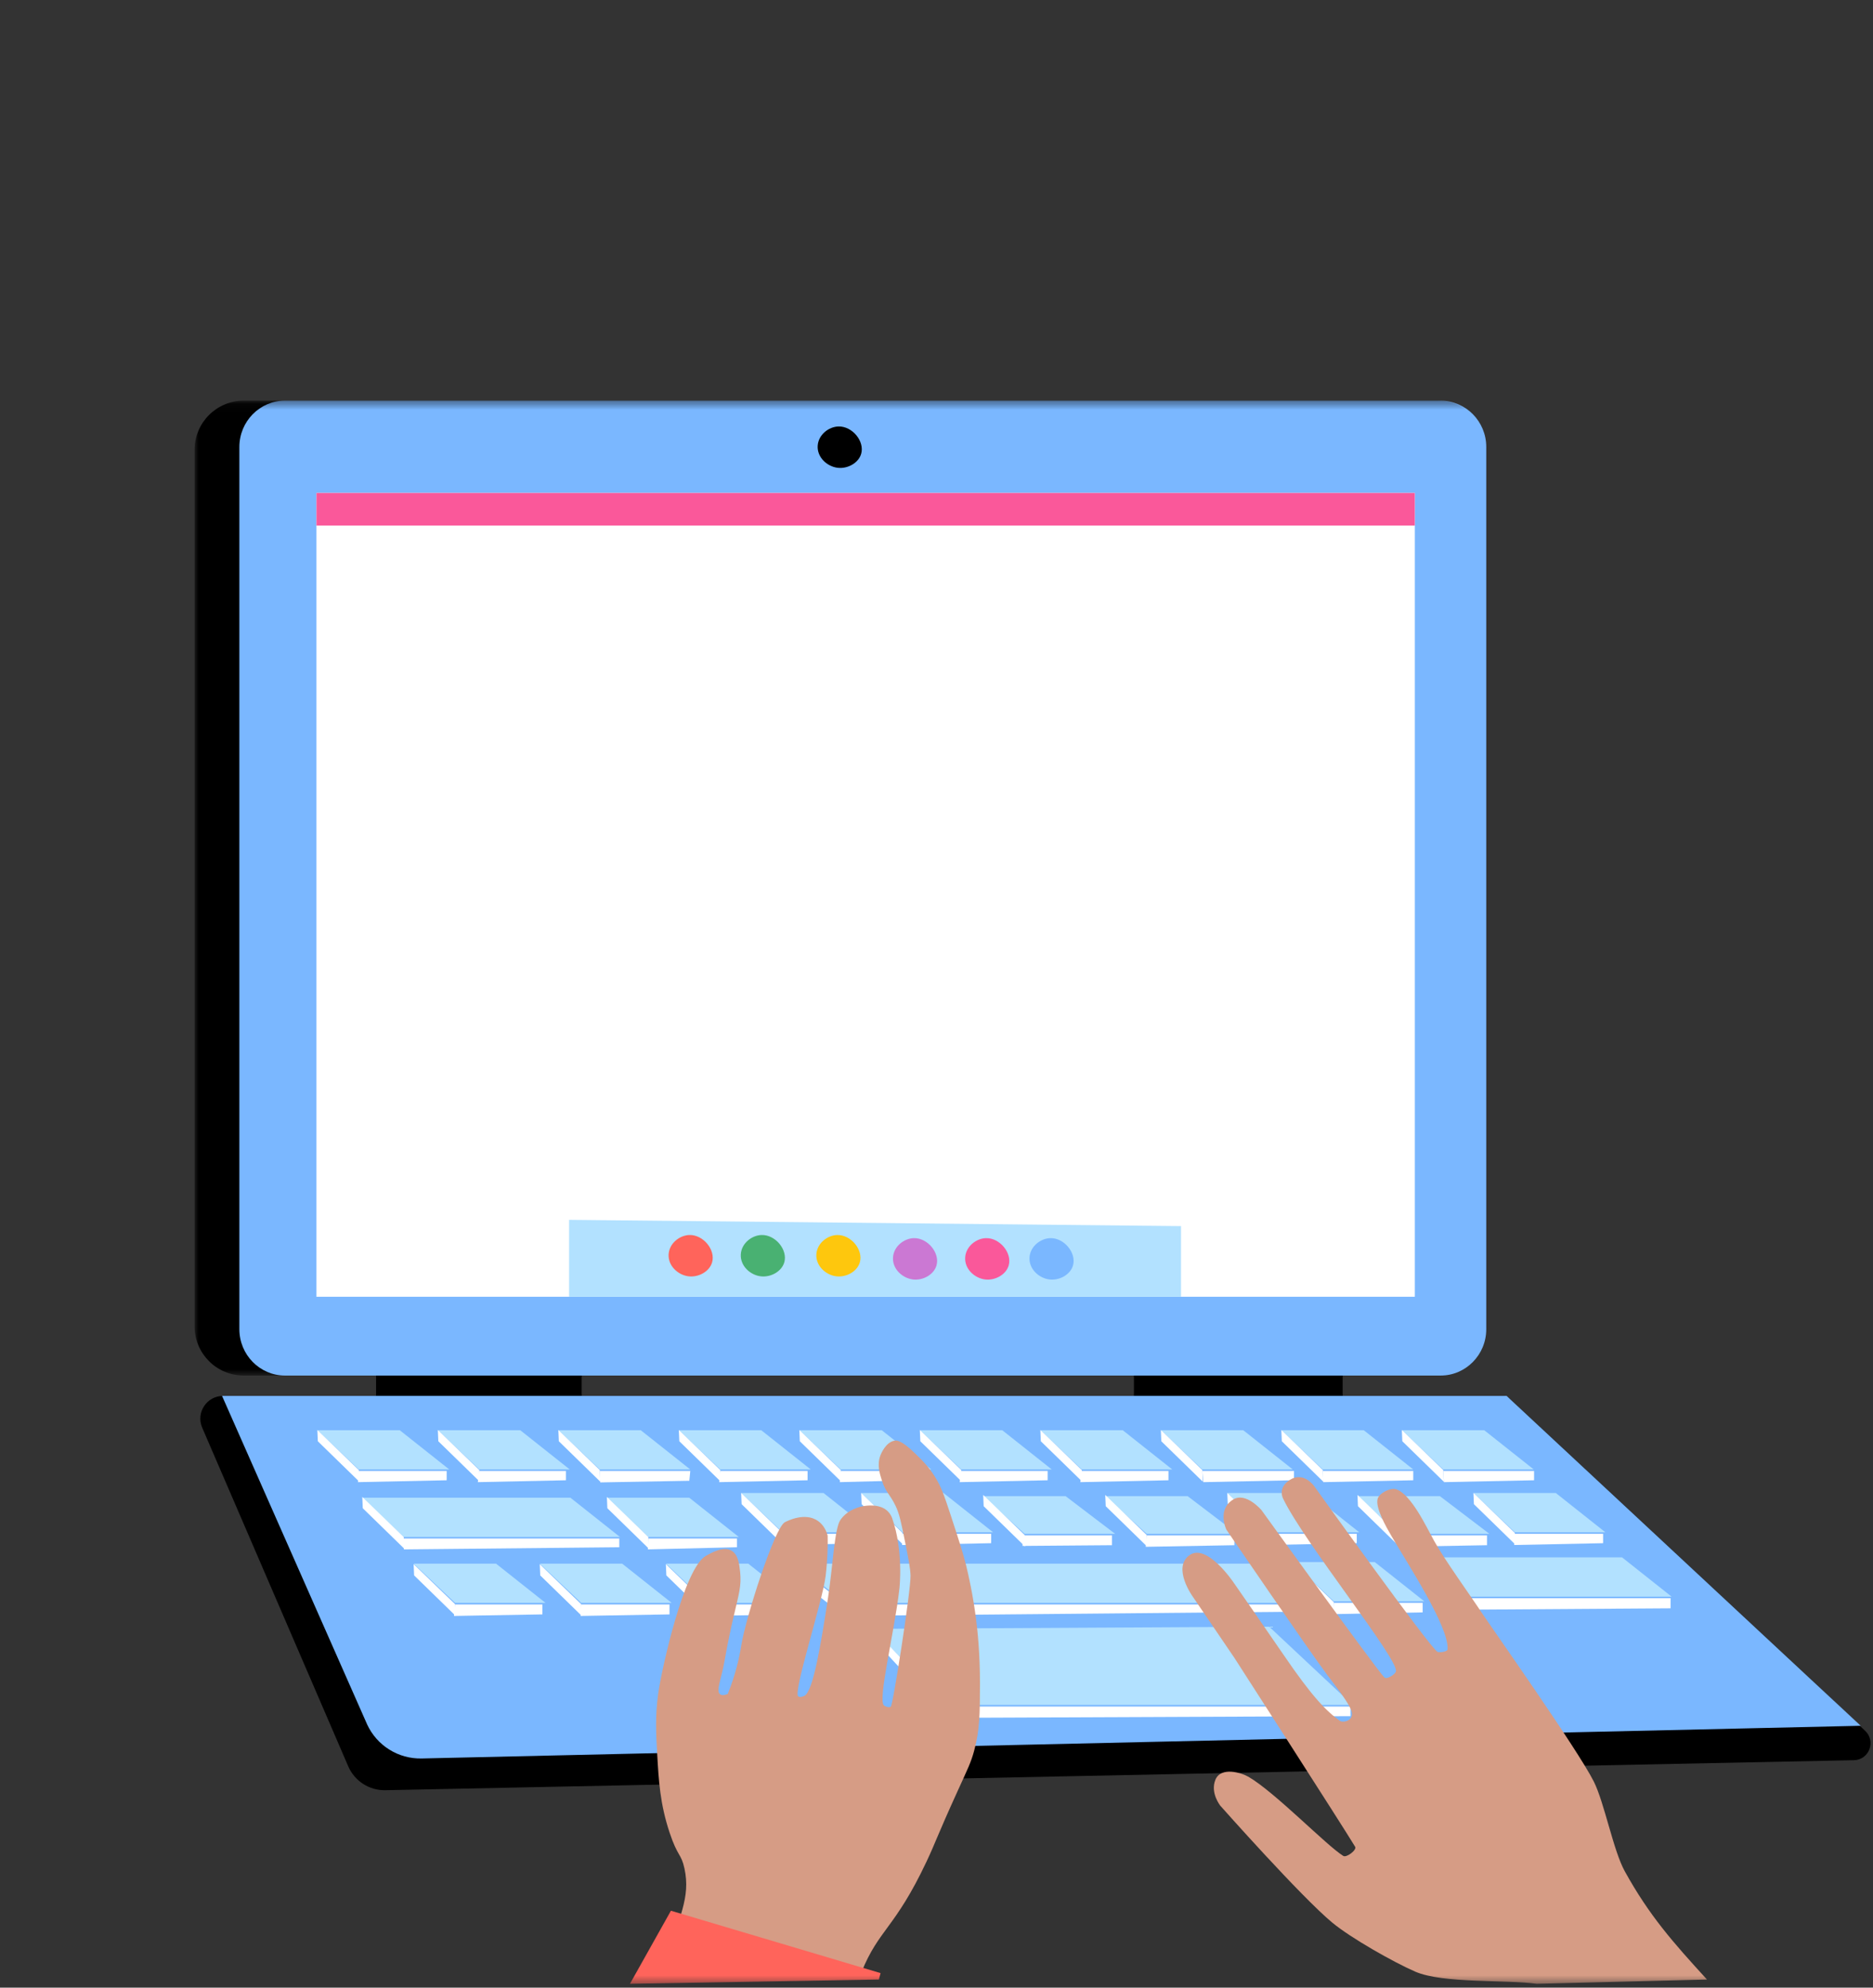 <svg xmlns="http://www.w3.org/2000/svg" xmlns:xlink="http://www.w3.org/1999/xlink" width="231" height="245" version="1.1" viewBox="0 0 231 245"><rect x="0" y="0" width="231" height="245" fill="#333333" stroke="none"/><title>Artboard 8</title><desc>Created with Sketch.</desc><defs><polygon id="path-1" points="159.305 .084 0 .084 0 120.253 159.305 120.253 159.305 .084"/><polygon id="path-3" points="0 195.528 206.697 195.528 206.697 .385 0 .385"/></defs><g id="Page-1" fill="none" fill-rule="evenodd" stroke="none" stroke-width="1"><g id="Artboard-8"><g id="Page-1" transform="translate(24, 49)"><g id="Group-3" transform="translate(0, 0.3)"><mask id="mask-2" fill="#fff"><use xlink:href="#path-1"/></mask><path id="Fill-1" fill="#000" d="M0,6.143 L0,114.193 C0,117.539 2.713,120.253 6.059,120.253 L153.246,120.253 C156.593,120.253 159.305,117.539 159.305,114.193 L159.305,6.143 C159.305,2.796 156.593,0.084 153.246,0.084 L6.059,0.084 C2.713,0.084 0,2.796 0,6.143" mask="url(#mask-2)"/></g><path id="Fill-4" fill="#000" d="M3.512,123.061 L3.512,123.061 C1.496,123.061 0.138,125.126 0.938,126.977 L18.947,168.717 C19.735,170.539 21.545,171.705 23.53,171.665 L204.644,167.965 C206.512,167.927 207.397,165.643 206.041,164.356 L200.14,158.747 L162.184,123.406 C161.946,123.185 161.633,123.061 161.308,123.061 L3.512,123.061 Z"/><mask id="mask-4" fill="#fff"><use xlink:href="#path-3"/></mask><polygon id="Fill-6" fill="#000" points="115.852 124.582 141.589 124.582 141.589 113.938 115.852 113.938" mask="url(#mask-4)"/><polygon id="Fill-8" fill="#000" points="22.382 124.582 47.734 124.582 47.734 113.938 22.382 113.938" mask="url(#mask-4)"/><path id="Fill-9" fill="#7AB7FF" d="M5.52,6.105 L5.52,114.832 C5.52,117.991 8.038,120.553 11.147,120.553 L153.676,120.553 C156.784,120.553 159.304,117.991 159.304,114.832 L159.304,6.105 C159.304,2.945 156.784,0.384 153.676,0.384 L11.147,0.384 C8.038,0.384 5.52,2.945 5.52,6.105" mask="url(#mask-4)"/><path id="Fill-10" fill="#7AB7FF" d="M3.386,123.064 L161.813,123.061 L205.482,163.722 L28.007,167.753 C25.133,167.819 22.492,166.175 21.283,163.565 L3.386,123.064 Z" mask="url(#mask-4)"/><polygon id="Fill-11" fill="#FFF" points="15.028 110.842 150.492 110.842 150.492 11.76 15.028 11.76" mask="url(#mask-4)"/><polygon id="Fill-12" fill="#FFF" points="58.122 143.798 63.233 148.731 63.291 150.164 58.182 145.187" mask="url(#mask-4)"/><polygon id="Fill-13" fill="#B2E1FF" points="50.848 135.612 55.957 140.45 67.118 140.45 61.009 135.612" mask="url(#mask-4)"/><polygon id="Fill-14" fill="#B2E1FF" points="15.138 127.291 20.248 132.129 31.409 132.129 25.3 127.291" mask="url(#mask-4)"/><polygon id="Fill-15" fill="#B2E1FF" points="29.999 127.291 35.11 132.129 46.271 132.129 40.162 127.291" mask="url(#mask-4)"/><polygon id="Fill-16" fill="#B2E1FF" points="59.722 127.291 64.832 132.129 75.994 132.129 69.885 127.291" mask="url(#mask-4)"/><polygon id="Fill-17" fill="#B2E1FF" points="44.86 127.291 49.971 132.129 61.132 132.129 55.023 127.291" mask="url(#mask-4)"/><polygon id="Fill-18" fill="#B2E1FF" points="20.681 135.612 25.792 140.45 52.461 140.45 46.352 135.612" mask="url(#mask-4)"/><polygon id="Fill-19" fill="#B2E1FF" points="67.405 135.032 72.515 139.87 83.677 139.87 77.568 135.032" mask="url(#mask-4)"/><polygon id="Fill-20" fill="#B2E1FF" points="82.207 135.032 87.316 139.87 98.478 139.87 92.37 135.032" mask="url(#mask-4)"/><polygon id="Fill-21" fill="#B2E1FF" points="83.676 151.774 132.533 151.51 142.825 161.156 92.573 161.156" mask="url(#mask-4)"/><polygon id="Fill-22" fill="#B2E1FF" points="148.89 127.291 154.001 132.129 165.162 132.129 159.053 127.291" mask="url(#mask-4)"/><polygon id="Fill-23" fill="#B2E1FF" points="134.029 127.291 139.14 132.129 150.301 132.129 144.192 127.291" mask="url(#mask-4)"/><polygon id="Fill-24" fill="#B2E1FF" points="119.168 127.291 124.278 132.129 135.439 132.129 129.331 127.291" mask="url(#mask-4)"/><polygon id="Fill-25" fill="#B2E1FF" points="104.306 127.291 109.417 132.129 120.578 132.129 114.469 127.291" mask="url(#mask-4)"/><polygon id="Fill-26" fill="#B2E1FF" points="89.445 127.291 94.555 132.129 105.716 132.129 99.608 127.291" mask="url(#mask-4)"/><polygon id="Fill-27" fill="#B2E1FF" points="74.583 127.291 79.694 132.129 90.855 132.129 84.746 127.291" mask="url(#mask-4)"/><polygon id="Fill-28" fill="#B2E1FF" points="97.259 135.419 102.369 140.063 113.531 140.063 107.422 135.419" mask="url(#mask-4)"/><polygon id="Fill-29" fill="#B2E1FF" points="112.311 135.419 117.421 140.063 128.583 140.063 122.474 135.419" mask="url(#mask-4)"/><polygon id="Fill-30" fill="#B2E1FF" points="127.364 135.032 132.474 139.87 143.635 139.87 137.526 135.032" mask="url(#mask-4)"/><polygon id="Fill-31" fill="#B2E1FF" points="143.42 135.419 148.53 140.063 159.692 140.063 153.583 135.419" mask="url(#mask-4)"/><polygon id="Fill-32" fill="#B2E1FF" points="157.72 135.032 162.829 139.87 173.99 139.87 167.882 135.032" mask="url(#mask-4)"/><polygon id="Fill-33" fill="#B2E1FF" points="150.383 142.966 155.494 147.804 182.161 147.804 176.052 142.966" mask="url(#mask-4)"/><polygon id="Fill-34" fill="#B2E1FF" points="135.392 143.546 140.501 148.384 151.662 148.384 145.554 143.546" mask="url(#mask-4)"/><polygon id="Fill-35" fill="#B2E1FF" points="74.007 143.74 80.279 148.578 137.256 148.578 131.147 143.74" mask="url(#mask-4)"/><polygon id="Fill-36" fill="#B2E1FF" points="58.122 143.74 63.233 148.578 74.394 148.578 68.285 143.74" mask="url(#mask-4)"/><polygon id="Fill-37" fill="#B2E1FF" points="42.569 143.74 47.679 148.578 58.84 148.578 52.732 143.74" mask="url(#mask-4)"/><polygon id="Fill-38" fill="#B2E1FF" points="27.015 143.74 32.124 148.578 43.285 148.578 37.176 143.74" mask="url(#mask-4)"/><polygon id="Fill-39" fill="#FFF" points="15.138 127.264 20.248 132.197 20.306 133.63 15.197 128.651" mask="url(#mask-4)"/><polygon id="Fill-40" fill="#FFF" points="20.249 132.322 31.09 132.322 31.09 133.46 20.148 133.692" mask="url(#mask-4)"/><polygon id="Fill-41" fill="#FFF" points="29.999 127.264 35.11 132.197 35.168 133.63 30.058 128.651" mask="url(#mask-4)"/><polygon id="Fill-42" fill="#FFF" points="35.11 132.322 45.798 132.322 45.798 133.46 34.932 133.692" mask="url(#mask-4)"/><polygon id="Fill-43" fill="#FFF" points="148.89 127.264 154.001 132.197 154.059 133.63 148.95 128.651" mask="url(#mask-4)"/><polygon id="Fill-44" fill="#FFF" points="154.002 132.322 165.199 132.322 165.199 133.46 154.079 133.692" mask="url(#mask-4)"/><polygon id="Fill-45" fill="#FFF" points="134.029 127.264 139.14 132.197 139.198 133.63 134.089 128.651" mask="url(#mask-4)"/><polygon id="Fill-46" fill="#FFF" points="139.14 132.322 150.299 132.322 150.299 133.46 139.197 133.692" mask="url(#mask-4)"/><polygon id="Fill-47" fill="#FFF" points="119.168 127.264 124.278 132.197 124.336 133.63 119.227 128.651" mask="url(#mask-4)"/><polygon id="Fill-48" fill="#FFF" points="124.279 132.322 135.591 132.322 135.591 133.46 124.413 133.692" mask="url(#mask-4)"/><polygon id="Fill-49" fill="#FFF" points="104.306 127.264 109.417 132.197 109.475 133.63 104.366 128.651" mask="url(#mask-4)"/><polygon id="Fill-50" fill="#FFF" points="109.417 132.322 120.109 132.322 120.109 133.46 109.241 133.692" mask="url(#mask-4)"/><polygon id="Fill-51" fill="#FFF" points="89.445 127.264 94.555 132.197 94.613 133.63 89.504 128.651" mask="url(#mask-4)"/><polygon id="Fill-52" fill="#FFF" points="94.556 132.322 105.208 132.322 105.208 133.46 94.359 133.692" mask="url(#mask-4)"/><polygon id="Fill-53" fill="#FFF" points="74.583 127.264 79.694 132.197 79.752 133.63 74.643 128.651" mask="url(#mask-4)"/><polygon id="Fill-54" fill="#FFF" points="79.694 132.322 90.501 132.322 90.501 133.409 79.575 133.692" mask="url(#mask-4)"/><polygon id="Fill-55" fill="#FFF" points="59.722 127.264 64.832 132.197 64.891 133.63 59.781 128.651" mask="url(#mask-4)"/><polygon id="Fill-56" fill="#FFF" points="64.833 132.322 75.6 132.322 75.6 133.46 64.694 133.692" mask="url(#mask-4)"/><polygon id="Fill-57" fill="#FFF" points="44.86 127.264 49.971 132.197 50.029 133.63 44.92 128.651" mask="url(#mask-4)"/><polygon id="Fill-58" fill="#FFF" points="49.971 132.322 61.133 132.322 61.015 133.523 50.03 133.724" mask="url(#mask-4)"/><polygon id="Fill-59" fill="#FFF" points="20.681 135.52 25.792 140.453 25.85 141.887 20.741 136.908" mask="url(#mask-4)"/><polygon id="Fill-60" fill="#FFF" points="25.793 140.643 52.377 140.643 52.377 141.717 25.811 141.981" mask="url(#mask-4)"/><polygon id="Fill-61" fill="#FFF" points="50.848 135.52 55.957 140.453 56.017 141.887 50.906 136.908" mask="url(#mask-4)"/><polygon id="Fill-62" fill="#FFF" points="55.958 140.643 66.89 140.643 66.89 141.717 55.904 141.981" mask="url(#mask-4)"/><polygon id="Fill-63" fill="#FFF" points="67.405 135.017 72.515 139.952 72.574 141.385 67.464 136.406" mask="url(#mask-4)"/><polygon id="Fill-64" fill="#FFF" points="72.516 140.063 83.339 140.063 83.339 141.215 72.407 141.44" mask="url(#mask-4)"/><polygon id="Fill-65" fill="#FFF" points="82.207 135.017 87.316 139.952 87.375 141.385 82.265 136.406" mask="url(#mask-4)"/><polygon id="Fill-66" fill="#FFF" points="87.316 140.063 98.242 140.063 98.242 141.215 87.257 141.44" mask="url(#mask-4)"/><polygon id="Fill-67" fill="#FFF" points="97.259 135.269 102.369 140.202 102.428 141.635 97.318 136.656" mask="url(#mask-4)"/><polygon id="Fill-68" fill="#FFF" points="102.112 140.257 113.143 140.257 113.143 141.465 102.112 141.553" mask="url(#mask-4)"/><polygon id="Fill-69" fill="#FFF" points="112.311 135.269 117.421 140.202 117.48 141.635 112.37 136.656" mask="url(#mask-4)"/><polygon id="Fill-70" fill="#FFF" points="117.422 140.257 128.237 140.257 128.237 141.465 117.307 141.662" mask="url(#mask-4)"/><polygon id="Fill-71" fill="#FFF" points="127.364 135.017 132.474 139.952 132.533 141.385 127.423 136.406" mask="url(#mask-4)"/><polygon id="Fill-72" fill="#FFF" points="132.474 140.063 143.331 140.063 143.331 141.215 132.381 141.44" mask="url(#mask-4)"/><polygon id="Fill-73" fill="#FFF" points="143.42 135.269 148.53 140.202 148.588 141.635 143.479 136.656" mask="url(#mask-4)"/><polygon id="Fill-74" fill="#FFF" points="148.531 140.257 159.393 140.257 159.393 141.465 148.441 141.662" mask="url(#mask-4)"/><polygon id="Fill-75" fill="#FFF" points="157.72 135.017 162.829 139.952 162.889 141.385 157.778 136.406" mask="url(#mask-4)"/><polygon id="Fill-76" fill="#FFF" points="162.83 140.063 173.713 140.063 173.713 141.215 162.749 141.44" mask="url(#mask-4)"/><polygon id="Fill-77" fill="#FFF" points="150.383 143.046 155.494 147.979 155.552 149.413 150.441 144.434" mask="url(#mask-4)"/><polygon id="Fill-78" fill="#FFF" points="155.494 147.998 182.034 147.998 182.034 149.242 155.489 149.42" mask="url(#mask-4)"/><polygon id="Fill-79" fill="#FFF" points="135.392 143.548 140.501 148.481 140.561 149.914 135.45 144.935" mask="url(#mask-4)"/><polygon id="Fill-80" fill="#FFF" points="140.502 148.578 151.458 148.578 151.458 149.745 140.459 149.961" mask="url(#mask-4)"/><polygon id="Fill-81" fill="#FFF" points="92.525 161.35 142.557 161.35 142.557 162.538 92.475 162.746" mask="url(#mask-4)"/><polygon id="Fill-82" fill="#FFF" points="83.728 151.793 92.598 161.195 92.609 162.668 83.728 153.084" mask="url(#mask-4)"/><polygon id="Fill-83" fill="#FFF" points="73.859 143.885 80.204 148.65 80.042 150.114 73.859 145.305" mask="url(#mask-4)"/><polygon id="Fill-84" fill="#FFF" points="80.292 148.771 136.946 148.771 136.946 149.655 79.999 150.175" mask="url(#mask-4)"/><polygon id="Fill-85" fill="#FFF" points="63.233 148.771 74.051 148.771 74.051 149.995 63.121 150.185" mask="url(#mask-4)"/><polygon id="Fill-86" fill="#FFF" points="42.569 143.798 47.679 148.731 47.737 150.164 42.627 145.187" mask="url(#mask-4)"/><polygon id="Fill-87" fill="#FFF" points="47.68 148.771 58.57 148.771 58.57 149.995 47.602 150.185" mask="url(#mask-4)"/><polygon id="Fill-88" fill="#FFF" points="27.015 143.798 32.124 148.731 32.184 150.164 27.073 145.187" mask="url(#mask-4)"/><polygon id="Fill-89" fill="#FFF" points="32.125 148.771 42.895 148.771 42.895 149.995 31.988 150.185" mask="url(#mask-4)"/><polyline id="Fill-90" fill="#B2E1FF" points="46.186 110.842 46.186 101.359 121.657 102.133 121.657 110.842" mask="url(#mask-4)"/><path id="Fill-91" fill="#FF645B" d="M61.009,103.23 C59.822,103.27 58.557,104.236 58.463,105.593 C58.366,107.023 59.618,108.163 60.918,108.321 C62.167,108.473 63.504,107.725 63.827,106.594 C64.268,105.052 62.726,103.171 61.009,103.23" mask="url(#mask-4)"/><path id="Fill-92" fill="#49B172" d="M69.91,103.23 C68.725,103.27 67.458,104.236 67.365,105.593 C67.267,107.023 68.52,108.163 69.82,108.321 C71.068,108.473 72.405,107.725 72.729,106.594 C73.17,105.052 71.629,103.171 69.91,103.23" mask="url(#mask-4)"/><path id="Fill-93" fill="#FEC70D" d="M79.229,103.23 C78.044,103.27 76.777,104.236 76.683,105.593 C76.586,107.023 77.839,108.163 79.139,108.321 C80.387,108.473 81.724,107.725 82.047,106.594 C82.489,105.052 80.946,103.171 79.229,103.23" mask="url(#mask-4)"/><path id="Fill-94" fill="#CB78D3" d="M88.682,103.616 C87.496,103.656 86.23,104.623 86.136,105.98 C86.039,107.41 87.291,108.55 88.591,108.709 C89.84,108.86 91.177,108.112 91.5,106.981 C91.942,105.44 90.399,103.558 88.682,103.616" mask="url(#mask-4)"/><path id="Fill-95" fill="#FA589A" d="M97.583,103.616 C96.398,103.656 95.131,104.623 95.038,105.98 C94.94,107.41 96.193,108.55 97.493,108.709 C98.741,108.86 100.078,108.112 100.402,106.981 C100.843,105.44 99.302,103.558 97.583,103.616" mask="url(#mask-4)"/><path id="Fill-96" fill="#7AB7FF" d="M105.518,103.616 C104.332,103.656 103.066,104.623 102.971,105.98 C102.874,107.41 104.128,108.55 105.428,108.709 C106.675,108.86 108.013,108.112 108.335,106.981 C108.777,105.44 107.235,103.558 105.518,103.616" mask="url(#mask-4)"/><path id="Fill-97" fill="#000" d="M79.393,3.568 C78.208,3.607 76.941,4.574 76.847,5.932 C76.75,7.361 78.003,8.502 79.303,8.66 C80.55,8.812 81.888,8.064 82.211,6.932 C82.652,5.39 81.11,3.509 79.393,3.568" mask="url(#mask-4)"/><polygon id="Fill-98" fill="#FA589A" points="15.028 15.776 150.492 15.776 150.492 11.762 15.028 11.762" mask="url(#mask-4)"/><path id="Fill-99" fill="#D69C85" d="M165.527,195.528 C161.725,195.001 153.935,195.509 150.535,194.025 C147.82,192.841 142.614,189.889 140.33,188.002 C136.478,184.824 126.505,173.577 126.505,173.577 C126.505,173.577 125.223,171.989 125.904,170.363 C126.591,168.731 129.11,169.505 129.996,170.023 C133.279,171.942 139.588,178.476 141.672,179.767 C142.065,180.011 143.367,179.031 143.13,178.635 C141.712,176.26 128.246,155.363 128.246,155.363 L123.101,147.797 C123.101,147.797 120.538,144.255 122.7,142.696 C124.842,141.152 128.146,146.073 128.146,146.073 C128.146,146.073 132.73,152.663 134.234,154.875 C137.917,160.282 139.595,161.923 141.246,163.111 C141.647,163.402 143.253,163.086 142.582,161.643 C142.018,160.429 140.42,158.436 139.651,157.405 C137.232,154.168 127.249,139.541 127.249,139.541 C127.249,139.541 126.054,137.102 128.078,135.841 C129.648,134.861 131.581,137.141 131.581,137.141 C131.581,137.141 145.733,156.751 146.734,157.762 C147.018,158.047 148.062,157.412 148.16,157.021 C148.537,155.541 136.772,141.043 134.233,135.693 C133.96,135.12 133.928,134.157 135.08,133.417 C136.768,132.328 138.069,134.169 138.069,134.169 C138.069,134.169 152.357,154.108 153.287,154.612 C153.521,154.739 154.51,154.584 154.531,154.319 C154.751,151.587 149.606,143.761 147.619,140.347 C146.964,139.218 145.582,136.828 145.91,135.728 C146.115,135.037 147.48,134.354 148.17,134.569 C150.031,135.146 151.943,139.265 152.892,140.967 C154.204,143.325 157.31,147.609 158.772,149.83 C159.756,151.326 170.563,166.617 172.558,170.581 C173.875,173.198 174.966,179.089 176.384,181.653 C179.407,187.124 182.309,190.385 186.525,195.001" mask="url(#mask-4)"/><path id="Fill-100" fill="#D69C85" d="M58.16,192.915 C59.707,187.236 61.206,184.957 60.416,181.314 C60.01,179.444 59.585,179.909 58.58,176.882 C57.397,173.328 57.235,170.434 57.055,167.247 C56.907,164.629 56.792,162.584 57.169,159.81 C57.58,156.8 60.352,144.299 63.051,142.784 C63.836,142.344 65.219,141.567 66.21,142.132 C67.04,142.605 67.179,143.778 67.283,144.778 C67.462,146.482 67.123,147.492 66.473,150.281 C66.217,151.382 65.726,153.574 65.373,155.648 C64.986,157.924 64.247,159.442 64.821,159.848 C65.073,160.026 65.46,159.922 65.757,159.799 C66.75,157.322 67.197,155.247 67.422,153.821 C67.962,150.395 71.54,139.296 72.793,138.634 C73.137,138.453 75.315,137.355 76.903,138.49 C77.669,139.037 77.963,139.862 78.076,140.292 C78.1,141.482 78.075,143.191 77.831,145.229 C77.45,148.419 73.756,159.655 74.45,160.104 C74.701,160.266 75.074,160.094 75.195,160.039 C76.291,159.533 77.252,153.613 78.134,147.868 C78.687,144.254 78.918,139.397 79.644,138.355 C80.573,137.014 82.139,136.708 82.467,136.652 C82.791,136.596 84.545,136.294 85.536,137.327 C85.853,137.654 85.985,138.006 86.038,138.157 C87.442,142.154 86.936,146.724 86.936,146.724 C86.333,152.167 84.195,160.615 85.038,161.227 C85.181,161.329 85.588,161.531 85.859,161.376 C86.133,161.22 88.337,147.036 88.297,145.225 C88.275,144.31 88.048,143.176 87.594,140.911 C87.154,138.717 86.924,137.603 86.459,136.631 C85.748,135.146 85.259,135.009 84.775,133.52 C84.481,132.615 84.149,131.541 84.581,130.396 C84.636,130.248 85.243,128.707 86.392,128.572 C86.63,128.545 87.205,128.543 88.858,130.151 C89.795,131.062 90.508,131.756 91.306,133.029 C92.009,134.15 92.374,135.074 93.246,137.747 C94.269,140.883 94.78,142.452 95.147,143.933 C95.424,145.059 95.986,147.48 96.386,150.641 C96.554,151.954 96.872,154.83 96.861,158.593 C96.85,162.251 96.843,164.219 96.14,166.814 C95.746,168.262 95.373,168.98 94.114,171.746 C91.514,177.454 91.433,177.997 90.262,180.481 C86.371,188.719 84.397,188.777 82.244,194.094" mask="url(#mask-4)"/><polygon id="Fill-101" fill="#FF645B" points="84.603 194.209 58.747 186.52 53.694 195.528 84.395 195.001" mask="url(#mask-4)"/></g></g></g></svg>